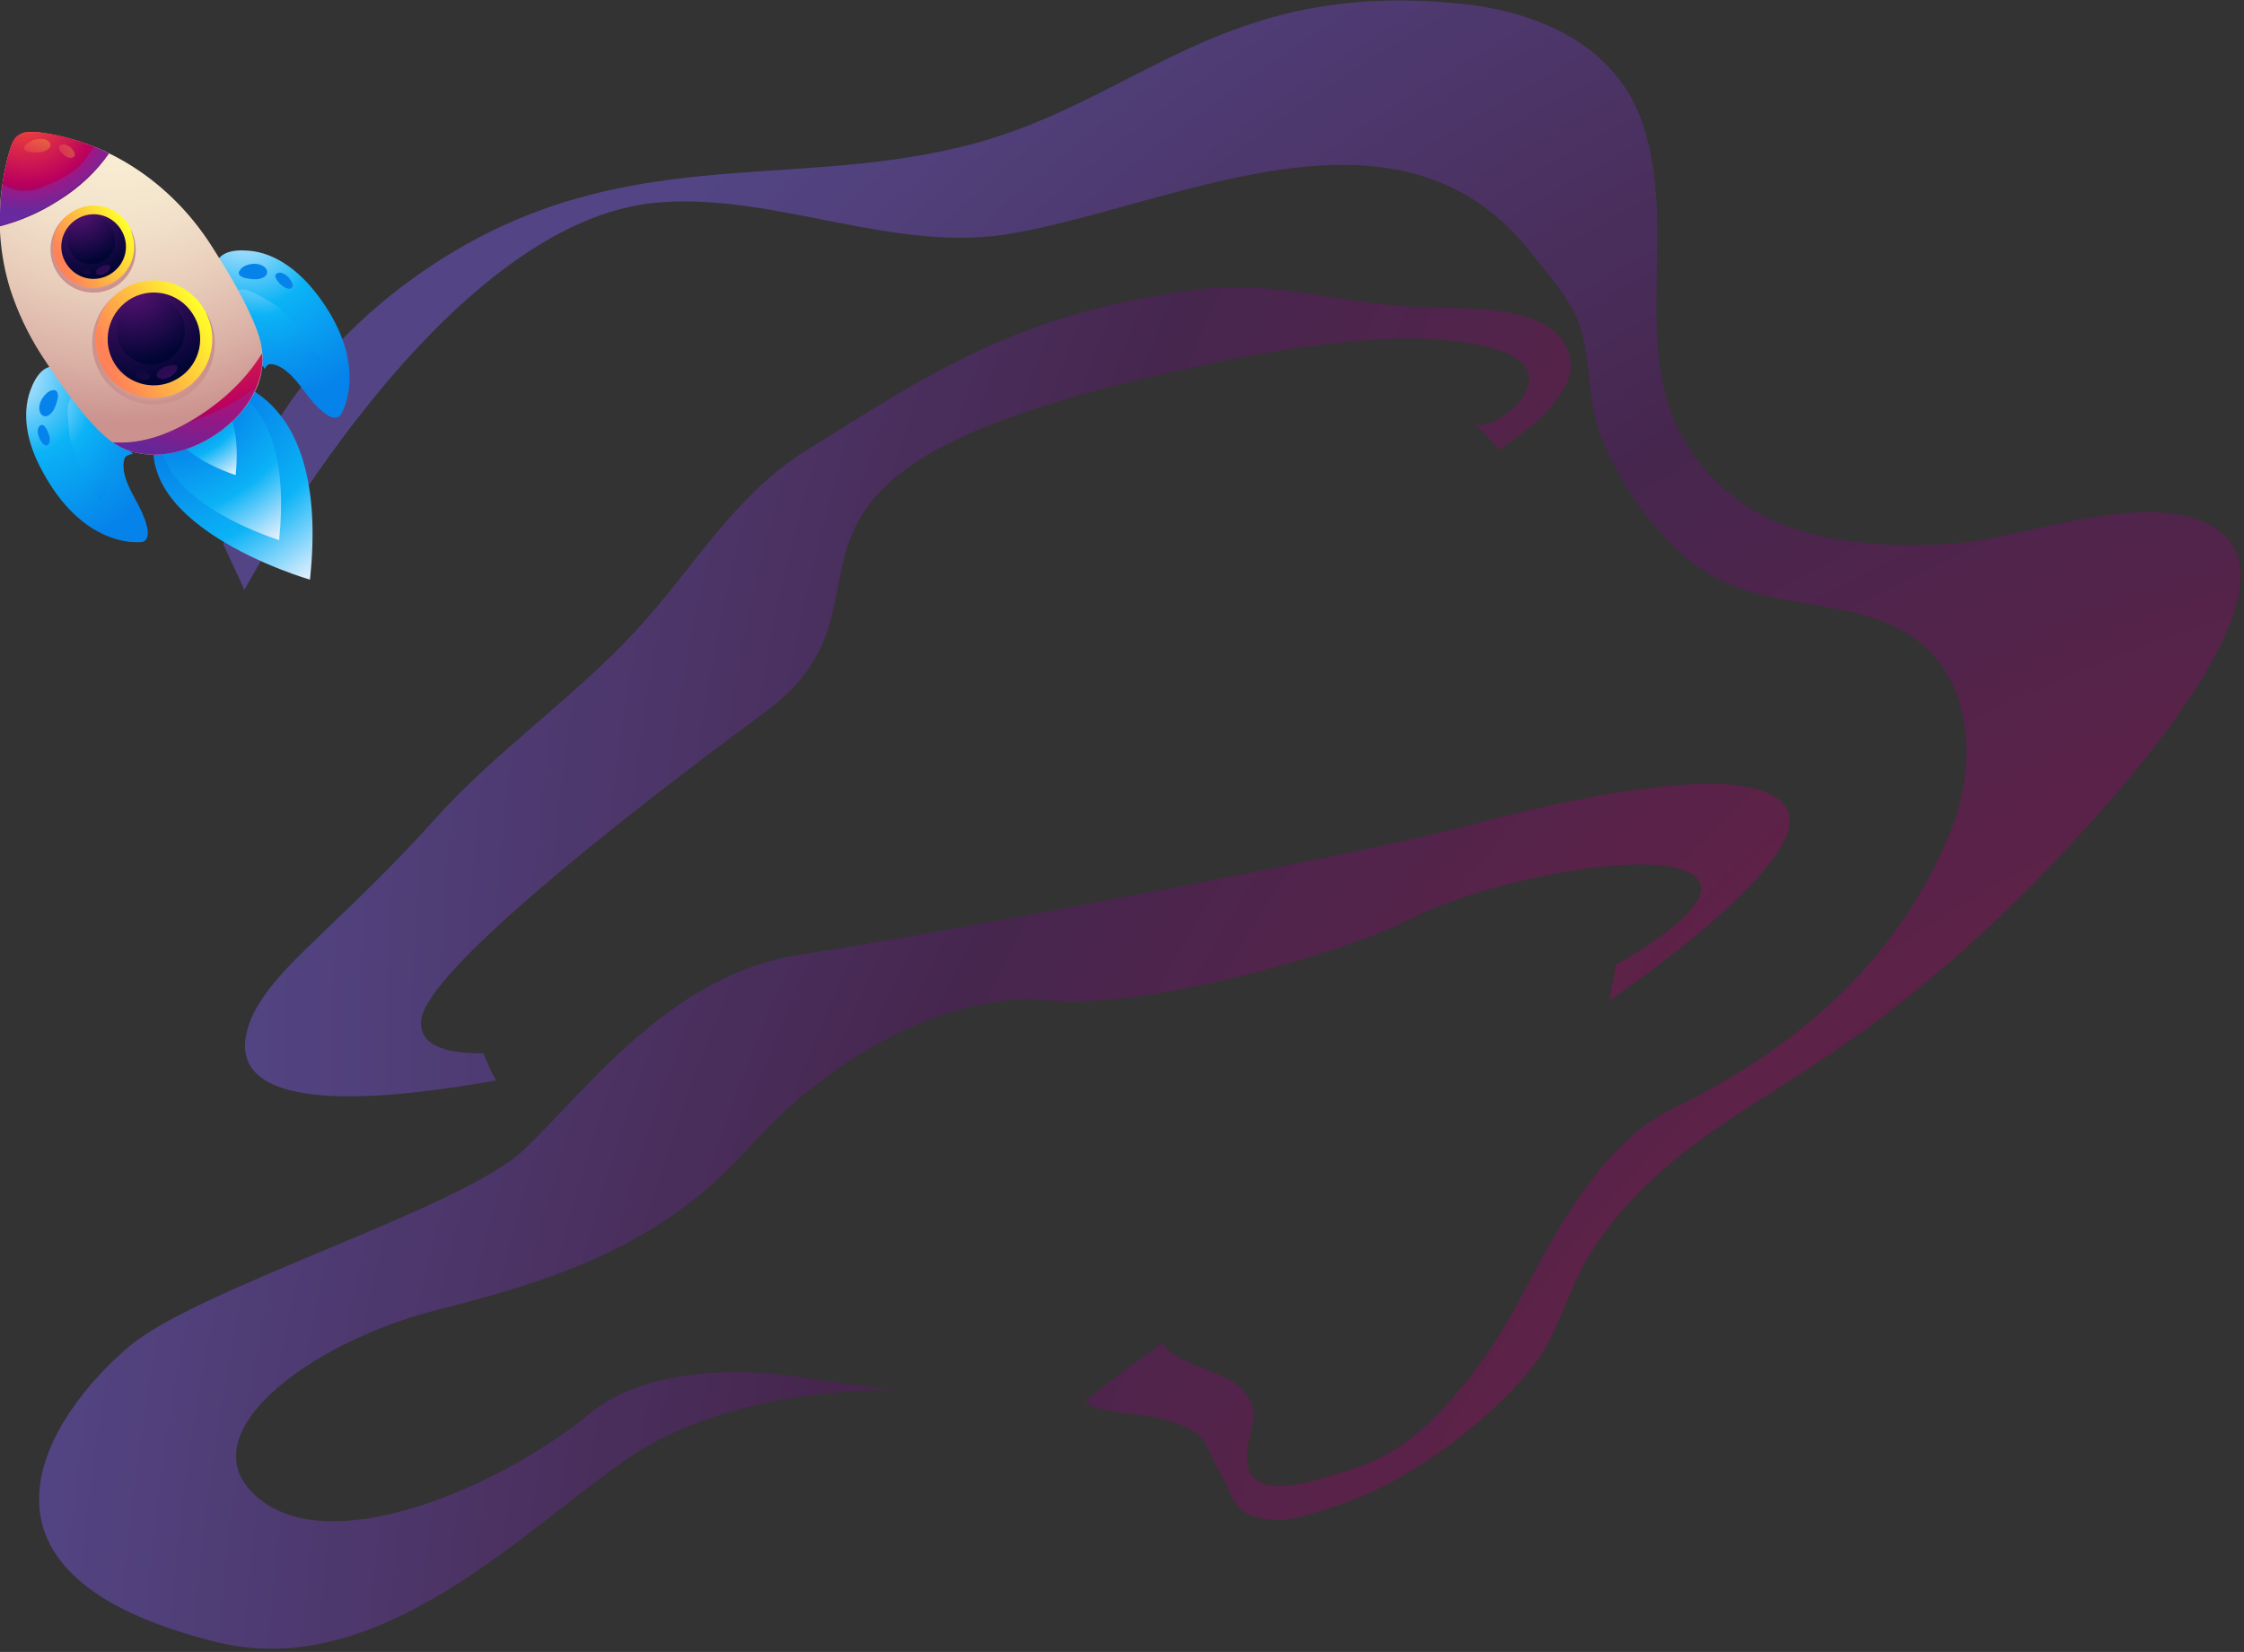 <svg width="459" height="338" viewBox="0 0 459 338" fill="none" xmlns="http://www.w3.org/2000/svg">
<rect x="0" y="0" width="459" height="338" fill="#333333" stroke="none"/>
<path opacity="0.4" fill-rule="evenodd" clip-rule="evenodd" d="M60.7 223.4C73.8 226.1 95 222.1 101.5 221.1C100.5 219.3 99.6 217.4 98.9 215.5C93 215.6 85.3 214.6 86.2 208.5C87.6 198.8 124.5 169.3 156.5 145.7C188.5 122.1 144.9 98.8 233 77.7C250.1 73.6 267.6 70 285.2 69.3C291.5 69 319.9 69.6 311.1 81.8C309.1 84.5 304 88.2 301.1 86.5C300.9 86.3 300.9 86.3 301.1 86.5C304.4 88.9 306.5 92.1 306.5 92.1C306.5 92.1 314.4 86.8 316.5 84.1C319.3 80.6 322 77.7 321.1 73.1C318.9 62.3 300.4 63.1 291.6 62.9C276.7 62.6 260.8 57.3 246 59.1C207.4 63.8 188.8 77.5 165.3 91.9C150.2 101.2 141.9 116.2 130.2 128.9C117.3 142.9 101.1 153.9 88.5 168.1C80.9 176.6 72.8 184.3 64.7 192.1C59.6 197.1 52.1 204 50.5 211.1C48.7 218.3 53.4 221.9 60.7 223.4Z" fill="url(#paint0_radial_932_742)"/>
<path opacity="0.4" d="M256.2 291.3C256.5 289.4 256.5 287.6 255.2 285.7C253.1 282.4 249.2 281.2 245.8 279.9C245.4 279.8 236.2 275.9 238.4 274.4C232.8 278.3 226.9 282.5 221.8 287C227.5 289.8 233.5 288.9 239.4 290.8C247.6 293.5 245.8 295 249.4 301C252.7 306.6 251.6 310.1 260.4 311C264.5 311.4 272.2 308.5 276.4 307C289.2 302.3 304.7 290.6 313.2 280C318.9 272.9 320.6 263.8 325.4 256.3C337.8 236.8 356.3 228 374.6 215.5C391.6 204 407.1 190.3 421.1 175.4C428.9 167.1 472 121.7 453.9 108.6C441.1 99.3 414.9 109.8 400.9 111.1C387 112.4 367.4 111.3 355.9 102.6C328.2 81.6 344.7 53.4 336.3 26.2C331.2 9.6 315.2 2.5 299.1 0.8C249.1 -4.5 232.4 21.5 196.4 30.1C160.4 38.8 127.1 29.4 89.7 53.4C52.3 77.4 45.7 111.4 45.7 111.4L50 120.7C50 120.7 90.3 44.7 135 41.4C159.4 39.6 183 52.1 207.4 47.7C241.5 41.6 286.5 17.3 313.4 52C316.8 56.4 321 60.8 322.9 66C325.6 73.5 324.5 82.1 327.6 89.7C331.9 100.4 340.7 112.7 350.9 118.2C363.1 124.8 378.6 122.4 390.4 129.8C403.9 138.2 404.4 156.9 399 170C387.9 197.4 366.9 214.8 341.8 227C327.9 233.8 318.4 251.6 311.4 264.9C307.1 273.1 302.1 280.6 295.9 287.4C288.2 295.9 282.4 299.1 271.7 302.1C265.5 303.9 253.5 307.5 255.2 295.9C255.5 294.4 256 292.8 256.2 291.3Z" fill="url(#paint1_radial_932_742)"/>
<path opacity="0.4" d="M184.4 284.7C181.7 284 151.7 284 131.1 296.7C110.5 309.4 79.4 344.6 44.4 336C-12.6 322 10.4 289 26.4 275.5C40.6 263.5 94.4 247.3 107.1 235.3C119.8 223.3 137.1 199.3 163.8 195.3C190.5 191.3 279.3 174.6 300 169C320.7 163.4 359.5 154.8 365.5 165.5C371.5 176.2 329.2 204.7 329.2 204.7L330.5 197.4C330.5 197.4 355.2 184.1 345.8 178.7C336.4 173.3 302 180.9 288.5 188C274.9 195.1 233.8 206.7 214.5 204.7C195.2 202.7 170.8 215.2 153.5 234.5C136.2 253.8 116.2 261.3 89.5 268C62.8 274.7 37.3 294.2 53.2 306.8C69.1 319.4 104.4 302.7 120.4 289.4C136.4 276.1 165.7 282.1 165.7 282.1L184.4 284.7Z" fill="url(#paint2_radial_932_742)"/>
<g clip-path="url(#clip0_932_742)">
<path d="M44.5 77.4C44.5 77.4 67.7 78.4 63.4 118.6C63.4 118.6 22.8 106.9 33 85C34.5 81.8 39.4 76.8 44.5 77.4Z" fill="url(#paint3_radial_932_742)"/>
<path d="M43.1 78.1C43.1 78.1 60.3 78.9 57.1 110.5C57.1 110.5 26.4 101.2 33.9 83.9C35 81.4 39.2 77.6 43.1 78.1Z" fill="url(#paint4_radial_932_742)"/>
<path d="M40.4 79.2C40.4 79.2 50 79.6 48.2 97.2C48.2 97.2 31.1 92 35.3 82.4C35.9 81 38.2 78.9 40.4 79.2Z" fill="url(#paint5_radial_932_742)"/>
<path d="M52.4 76.3C48.7 68 36.1 50 50.9 51.3C56.2 51.7 61 55.3 64.6 59.9C75.9 74.4 69.9 84.5 69.9 84.5C69.9 84.5 68.6 88.6 62 79.6C55.4 70.5 52.4 76.3 52.4 76.3Z" fill="url(#paint6_radial_932_742)"/>
<path d="M48.7 59.3C49 59.2 49.3 59.2 49.7 59.2C50.6 59.3 51.6 59.8 52.5 60.2C53.6 60.8 57 62.5 57.7 63.7C57.7 63.6 57.5 63.5 57.5 63.5C61 66.5 64.5 70.6 66.3 75C67.1 76.9 68.8 80.4 67.3 82C65.6 83.8 62.9 79.7 61.8 78.2C56.5 70.9 54.1 75.5 54.1 75.5C52.3 71.6 48.1 65 47.4 60.4C48 59.9 48.2 59.5 48.7 59.3Z" fill="url(#paint7_radial_932_742)"/>
<path d="M45.6 62.6C45.6 62.6 45.6 62.7 45.7 62.7C47.2 65.8 49.6 68.7 52.4 70.2C54.3 71.2 56.3 72.2 58.2 72.9C59.8 73.5 61.6 73.9 63.2 73.9C64.5 73.8 65.9 73.9 67 73.5C68.5 72.9 69.7 72.5 70.7 71.8C72.7 79.7 69.8 84.5 69.8 84.5C69.8 84.5 68.5 88.6 61.9 79.6C55.3 70.5 52.3 76.3 52.3 76.3C50.8 72.7 47.6 67.4 45.6 62.6Z" fill="url(#paint8_radial_932_742)"/>
<path d="M50.2 56.9C51.1 57.1 52.3 57.2 52.8 57.1C56 56.6 54.7 53.7 51.6 54C50.6 54.1 49.7 54.5 49.3 55C48.3 56.1 49.1 56.6 50.2 56.9Z" fill="url(#paint9_radial_932_742)"/>
<path d="M56.4 56.8C56.6 57.4 57.3 58.2 57.8 58.5C59 59.5 60.6 59.2 59.5 57.4C59.1 56.6 57.8 55.6 57 55.8C56.3 56 56.2 56.4 56.4 56.8Z" fill="url(#paint10_radial_932_742)"/>
<path d="M28.4 91.7C22.4 84.9 11.3 66 6.2 79.9C4.4 84.9 5.6 90.7 8.4 95.9C16.9 112.3 28.6 110.9 28.6 110.9C28.6 110.9 32.9 111.5 27.4 101.7C22 92 28.4 91.7 28.4 91.7Z" fill="url(#paint11_radial_932_742)"/>
<path d="M14.6 81.3C14.4 81.5 14.3 81.8 14.1 82.2C13.8 83.1 13.8 84.2 13.9 85.2C14 86.5 14.1 90.3 14.9 91.3C14.9 91.2 14.8 91.1 14.8 91C16 95.4 18.3 100.4 21.6 103.8C23 105.3 25.5 108.3 27.5 107.6C29.8 106.8 27.2 102.6 26.4 101C22 93.1 27.2 92.9 27.2 92.9C24.4 89.7 20.1 83.1 16.2 80.5C15.4 80.8 14.9 80.9 14.6 81.3Z" fill="url(#paint12_radial_932_742)"/>
<path d="M18.8 79.8C18.8 79.8 18.8 79.9 18.9 79.9C21.1 82.5 22.7 85.9 22.9 89.1C23.1 91.3 23.1 93.4 22.9 95.5C22.7 97.2 22.4 99 21.7 100.4C21.1 101.5 20.6 102.8 19.7 103.7C18.5 104.8 17.7 105.7 16.6 106.4C22.9 111.5 28.6 110.9 28.6 110.9C28.6 110.9 32.9 111.5 27.4 101.7C21.9 91.9 28.4 91.6 28.4 91.6C25.9 88.7 22.4 83.6 18.8 79.8Z" fill="url(#paint13_radial_932_742)"/>
<path d="M11.8 81.6C11.6 82.5 11.2 83.6 10.9 84C9.1 86.7 7 84.3 8.6 81.6C9.1 80.8 9.8 80.1 10.5 79.9C11.7 79.5 12 80.5 11.8 81.6Z" fill="url(#paint14_radial_932_742)"/>
<path d="M9.1 87.2C9.6 87.7 9.9 88.6 10.1 89.2C10.5 90.7 9.6 92.1 8.4 90.3C7.9 89.6 7.4 88 8 87.3C8.3 86.8 8.8 86.9 9.1 87.2Z" fill="url(#paint15_radial_932_742)"/>
<path d="M3.9 27.7C4.9 27 6.3 26.9 7.8 27.1C21.9 28.7 35 37.4 43.2 50.2C46.3 55 49.3 60 51.6 65.2C53.8 70.1 54.5 74 52.7 78.8C49.5 87 39.3 93.5 30.5 93C25.4 92.7 22.2 90.4 18.6 86.4C14.8 82.1 11.5 77.3 8.4 72.5C5.7 68.3 3.6 63.8 2.1 59.2C-0.1 52.1 -0.6 44.7 0.5 37.7C0.9 35 1.5 32.1 2.4 29.6C2.8 28.7 3.2 28.1 3.9 27.7Z" fill="url(#paint16_radial_932_742)"/>
<path opacity="0.5" d="M2.2 59.1C2 58.5 1.8 57.8 1.7 57.2C4.3 61.8 7.3 66.2 10.6 70.2C15.9 76.6 22 83 30.4 84.9C38.9 86.7 47.2 83.4 52.7 76.9C52.8 76.8 52.9 76.7 52.9 76.6C53 76.5 53.1 76.3 53.3 76.2C53.4 76 53.5 75.9 53.6 75.7C53.4 76.7 53.2 77.7 52.8 78.8C49.5 87 39.3 93.5 30.5 93C25.4 92.7 22.2 90.4 18.6 86.4C14.8 82.1 11.5 77.3 8.4 72.5C5.8 68.3 3.6 63.8 2.2 59.1Z" fill="url(#paint17_radial_932_742)"/>
<g opacity="0.4">
<path opacity="0.4" d="M28.6 86.7C27.8 86.5 26.7 86.4 26.2 86.4C23.1 86.7 23.8 89.2 26.7 89.1C27.6 89.1 28.6 88.8 29.1 88.4C30.2 87.5 29.6 87 28.6 86.7Z" fill="url(#paint18_radial_932_742)"/>
<path opacity="0.4" d="M22.7 86.5C22.6 85.9 22.1 85.3 21.7 85C20.7 84.1 19.2 84.3 19.8 85.9C20.1 86.6 21.1 87.6 21.9 87.4C22.6 87.2 22.8 86.9 22.7 86.5Z" fill="url(#paint19_radial_932_742)"/>
</g>
<path d="M30.5 93C27.6 92.8 25.2 92 23.1 90.5C27.1 90.8 32.6 90.1 39.9 85.6C47.5 80.9 51.5 75.7 53.6 72.3C53.8 74.4 53.5 76.5 52.6 78.8C49.5 87 39.3 93.5 30.5 93Z" fill="url(#paint20_radial_932_742)"/>
<path opacity="0.3" d="M41 85.5C45.2 84 49 81.8 52.5 79.1C49.2 87.2 39.2 93.6 30.5 93C27.6 92.8 25.2 92 23.1 90.5C26.8 90.8 31.8 90.2 38.4 86.5C39.3 86.2 40.1 85.8 41 85.5Z" fill="url(#paint21_radial_932_742)"/>
<path d="M11.9 41.1C8 43.6 3.9 45.3 4.95911e-05 46.3C-0.1 43.4 0.1 40.5 0.5 37.6C0.9 34.9 1.5 32 2.4 29.5C2.7 28.6 3.2 28 3.8 27.6C4.8 26.9 6.2 26.8 7.7 27C12.8 27.6 17.7 29.1 22.3 31.4C19.8 35 16.3 38.4 11.9 41.1Z" fill="url(#paint22_radial_932_742)"/>
<path opacity="0.3" d="M0.5 37.7C2.6 39 5.2 39.5 7.6 38.7C11.1 37.4 15.3 35.6 17.6 32.4C17.8 32.1 18 31.8 18.2 31.4C18.6 31 18.9 30.5 19.3 30C20.3 30.4 21.3 30.9 22.3 31.3C19.7 34.9 16.1 38.2 11.8 41C7.9 43.5 3.8 45.2 -0.1 46.2C5.14984e-05 43.4 0.1 40.6 0.5 37.7Z" fill="url(#paint23_radial_932_742)"/>
<g opacity="0.5">
<path opacity="0.5" d="M6.1 31.1C7 31.2 8.1 31.2 8.5 31.1C11.5 30.4 10.5 28 7.6 28.5C6.7 28.6 5.8 29.1 5.3 29.6C4.5 30.5 5.2 30.9 6.1 31.1Z" fill="url(#paint24_linear_932_742)"/>
<path opacity="0.5" d="M12.1 30.5C12.3 31 12.9 31.6 13.3 31.9C14.4 32.7 15.9 32.3 15 30.8C14.6 30.2 13.5 29.3 12.7 29.6C12.1 29.7 11.9 30.1 12.1 30.5Z" fill="url(#paint25_linear_932_742)"/>
</g>
<path d="M20.9 77C24.7 82.8 32.4 84.6 38.2 80.8C44 77.1 45.7 69.3 41.9 63.5C38.1 57.7 30.4 55.9 24.6 59.7C18.8 63.4 17.1 71.1 20.9 77Z" fill="url(#paint26_radial_932_742)"/>
<path d="M21.4 75.9C25 81.5 32.4 83.1 37.9 79.5C43.5 75.9 45.1 68.5 41.5 63C37.9 57.4 30.5 55.8 25 59.4C19.5 62.9 17.9 70.3 21.4 75.9Z" fill="url(#paint27_linear_932_742)"/>
<path d="M21.3 73.2C20.3 71.7 19.8 70 19.6 68.3C19.9 64.8 21.8 61.4 25 59.3C30.6 55.7 37.9 57.3 41.5 62.9C41.8 63.3 42 63.7 42.2 64.1C43.4 68.8 41.5 73.9 37.3 76.6C31.9 80.1 24.8 78.6 21.3 73.2Z" fill="url(#paint28_linear_932_742)"/>
<path d="M23.5 74.5C26.3 78.9 32.2 80.2 36.6 77.3C41 74.5 42.3 68.6 39.4 64.2C36.6 59.8 30.7 58.5 26.3 61.4C22 64.3 20.7 70.1 23.5 74.5Z" fill="url(#paint29_radial_932_742)"/>
<path d="M25 71.4C27.1 74.6 31.4 75.6 34.6 73.5C37.8 71.4 38.8 67.1 36.7 63.9C34.6 60.7 30.3 59.7 27.1 61.8C23.8 63.9 22.9 68.1 25 71.4Z" fill="url(#paint30_radial_932_742)"/>
<path d="M35.1 74.7C34.4 74.8 33.5 75.1 33.2 75.3C30.9 76.6 32.4 78.3 34.6 77.2C35.3 76.9 35.9 76.3 36.1 75.8C36.6 74.8 36 74.6 35.1 74.7Z" fill="url(#paint31_radial_932_742)"/>
<path d="M30.5 76.7C30.2 76.3 29.6 76 29.2 75.9C28.1 75.6 27 76.2 28.1 77.2C28.6 77.6 29.7 78 30.2 77.6C30.7 77.3 30.7 76.9 30.5 76.7Z" fill="url(#paint32_radial_932_742)"/>
<path d="M11.7 55.8C14.3 59.9 19.7 61.1 23.8 58.5C27.8 55.9 29 50.5 26.4 46.4C23.8 42.3 18.4 41.1 14.3 43.7C10.3 46.3 9.1 51.7 11.7 55.8Z" fill="url(#paint33_radial_932_742)"/>
<path d="M12.1 55C14.6 58.9 19.7 60 23.6 57.5C27.5 55 28.6 49.9 26.1 46C23.6 42.1 18.5 41 14.6 43.5C10.8 46 9.6 51.1 12.1 55Z" fill="url(#paint34_linear_932_742)"/>
<path d="M12.1 53.1C11.4 52 11 50.9 10.9 49.7C11.1 47.2 12.4 44.9 14.7 43.4C18.6 40.9 23.7 42 26.2 45.9C26.4 46.2 26.5 46.5 26.7 46.7C27.5 50 26.2 53.5 23.2 55.4C19.4 58 14.5 56.9 12.1 53.1Z" fill="url(#paint35_linear_932_742)"/>
<path d="M13.6 54C15.6 57.1 19.6 58 22.7 56C25.8 54 26.7 50 24.7 46.9C22.7 43.8 18.7 42.9 15.6 44.9C12.5 46.9 11.6 51 13.6 54Z" fill="url(#paint36_radial_932_742)"/>
<path d="M14.6 51.8C16 54.1 19 54.7 21.3 53.3C23.6 51.9 24.2 48.9 22.8 46.6C21.4 44.3 18.4 43.7 16.1 45.1C13.8 46.6 13.1 49.6 14.6 51.8Z" fill="url(#paint37_radial_932_742)"/>
<path d="M21.7 54.2C21.2 54.3 20.6 54.5 20.4 54.7C18.8 55.6 19.8 56.8 21.4 56C21.9 55.8 22.3 55.4 22.5 55C22.7 54.2 22.3 54.1 21.7 54.2Z" fill="url(#paint38_radial_932_742)"/>
<path d="M18.5 55.5C18.3 55.2 17.9 55 17.6 54.9C16.8 54.7 16.1 55.1 16.8 55.8C17.1 56.1 17.9 56.4 18.3 56.1C18.6 56 18.6 55.7 18.5 55.5Z" fill="url(#paint39_radial_932_742)"/>
</g>
<defs>
<radialGradient id="paint0_radial_932_742" cx="0" cy="0" r="1" gradientUnits="userSpaceOnUse" gradientTransform="translate(620.052 161.445) rotate(153.521) scale(590.839 520.64)">
<stop stop-color="#FF5731"/>
<stop offset="0.38" stop-color="#BA005E"/>
<stop offset="0.707" stop-color="#621276"/>
<stop offset="0.997" stop-color="#8160FF"/>
</radialGradient>
<radialGradient id="paint1_radial_932_742" cx="0" cy="0" r="1" gradientUnits="userSpaceOnUse" gradientTransform="translate(546.304 432.332) rotate(180) scale(565.43)">
<stop stop-color="#FF5731"/>
<stop offset="0.38" stop-color="#BA005E"/>
<stop offset="0.707" stop-color="#621276"/>
<stop offset="0.997" stop-color="#8160FF"/>
</radialGradient>
<radialGradient id="paint2_radial_932_742" cx="0" cy="0" r="1" gradientUnits="userSpaceOnUse" gradientTransform="translate(550.938 372.797) rotate(180) scale(558.128)">
<stop stop-color="#FF5731"/>
<stop offset="0.38" stop-color="#BA005E"/>
<stop offset="0.707" stop-color="#621276"/>
<stop offset="0.997" stop-color="#8160FF"/>
</radialGradient>
<radialGradient id="paint3_radial_932_742" cx="0" cy="0" r="1" gradientUnits="userSpaceOnUse" gradientTransform="translate(39.196 84.216) rotate(53.364) scale(42.848 61.517)">
<stop offset="0.188" stop-color="#0683EA"/>
<stop offset="0.603" stop-color="#0BB3F6"/>
<stop offset="1" stop-color="#F2F4FF"/>
</radialGradient>
<radialGradient id="paint4_radial_932_742" cx="0" cy="0" r="1" gradientUnits="userSpaceOnUse" gradientTransform="translate(38.666 83.418) rotate(54.971) scale(33.027 46.72)">
<stop offset="0.188" stop-color="#0683EA"/>
<stop offset="0.603" stop-color="#0BB3F6"/>
<stop offset="1" stop-color="#F2F4FF"/>
</radialGradient>
<radialGradient id="paint5_radial_932_742" cx="0" cy="0" r="1" gradientUnits="userSpaceOnUse" gradientTransform="translate(37.901 82.105) rotate(54.971) scale(18.401 26.03)">
<stop offset="0.188" stop-color="#0683EA"/>
<stop offset="0.603" stop-color="#0BB3F6"/>
<stop offset="1" stop-color="#F2F4FF"/>
</radialGradient>
<radialGradient id="paint6_radial_932_742" cx="0" cy="0" r="1" gradientUnits="userSpaceOnUse" gradientTransform="translate(48.71 44.459) rotate(147.297) scale(39.704 48.07)">
<stop stop-color="#F2F4FF"/>
<stop offset="0.397" stop-color="#0BB3F6"/>
<stop offset="0.812" stop-color="#0683EA"/>
</radialGradient>
<radialGradient id="paint7_radial_932_742" cx="0" cy="0" r="1" gradientUnits="userSpaceOnUse" gradientTransform="translate(50.868 50.459) rotate(147.297) scale(30.91 37.424)">
<stop stop-color="#F2F4FF"/>
<stop offset="0.397" stop-color="#0BB3F6"/>
<stop offset="0.812" stop-color="#0683EA"/>
</radialGradient>
<radialGradient id="paint8_radial_932_742" cx="0" cy="0" r="1" gradientUnits="userSpaceOnUse" gradientTransform="translate(48.709 44.458) rotate(147.297) scale(39.704 48.071)">
<stop stop-color="#F2F4FF"/>
<stop offset="0.397" stop-color="#0BB3F6"/>
<stop offset="0.812" stop-color="#0683EA"/>
</radialGradient>
<radialGradient id="paint9_radial_932_742" cx="0" cy="0" r="1" gradientUnits="userSpaceOnUse" gradientTransform="translate(59.124 -42.861) rotate(129.826) scale(33.353 39.23)">
<stop stop-color="#F2F4FF"/>
<stop offset="0.397" stop-color="#0BB3F6"/>
<stop offset="0.812" stop-color="#0683EA"/>
</radialGradient>
<radialGradient id="paint10_radial_932_742" cx="0" cy="0" r="1" gradientUnits="userSpaceOnUse" gradientTransform="translate(74.701 -23.473) rotate(-175.343) scale(34.995 37.411)">
<stop stop-color="#F2F4FF"/>
<stop offset="0.397" stop-color="#0BB3F6"/>
<stop offset="0.812" stop-color="#0683EA"/>
</radialGradient>
<radialGradient id="paint11_radial_932_742" cx="0" cy="0" r="1" gradientUnits="userSpaceOnUse" gradientTransform="translate(1.05 75.061) rotate(-32.703) scale(39.705 48.072)">
<stop stop-color="#F2F4FF"/>
<stop offset="0.397" stop-color="#0BB3F6"/>
<stop offset="0.812" stop-color="#0683EA"/>
</radialGradient>
<radialGradient id="paint12_radial_932_742" cx="0" cy="0" r="1" gradientUnits="userSpaceOnUse" gradientTransform="translate(5.609 79.522) rotate(-32.703) scale(30.911 37.424)">
<stop stop-color="#F2F4FF"/>
<stop offset="0.397" stop-color="#0BB3F6"/>
<stop offset="0.812" stop-color="#0683EA"/>
</radialGradient>
<radialGradient id="paint13_radial_932_742" cx="0" cy="0" r="1" gradientUnits="userSpaceOnUse" gradientTransform="translate(1.051 75.061) rotate(-32.703) scale(39.704 48.07)">
<stop stop-color="#F2F4FF"/>
<stop offset="0.397" stop-color="#0BB3F6"/>
<stop offset="0.812" stop-color="#0683EA"/>
</radialGradient>
<radialGradient id="paint14_radial_932_742" cx="0" cy="0" r="1" gradientUnits="userSpaceOnUse" gradientTransform="translate(-82.685 48.233) rotate(-15.239) scale(33.351 39.224)">
<stop stop-color="#F2F4FF"/>
<stop offset="0.397" stop-color="#0BB3F6"/>
<stop offset="0.812" stop-color="#0683EA"/>
</radialGradient>
<radialGradient id="paint15_radial_932_742" cx="0" cy="0" r="1" gradientUnits="userSpaceOnUse" gradientTransform="translate(-71.553 70.421) rotate(-70.068) scale(35.003 37.419)">
<stop stop-color="#F2F4FF"/>
<stop offset="0.397" stop-color="#0BB3F6"/>
<stop offset="0.812" stop-color="#0683EA"/>
</radialGradient>
<radialGradient id="paint16_radial_932_742" cx="0" cy="0" r="1" gradientUnits="userSpaceOnUse" gradientTransform="translate(23.905 14.685) rotate(147.297) scale(75.64)">
<stop offset="0.056" stop-color="#FAF1D6"/>
<stop offset="0.237" stop-color="#F8EDD3"/>
<stop offset="0.422" stop-color="#F2E1CA"/>
<stop offset="0.609" stop-color="#E8CCBA"/>
<stop offset="0.796" stop-color="#DAB0A5"/>
<stop offset="0.952" stop-color="#CC928E"/>
</radialGradient>
<radialGradient id="paint17_radial_932_742" cx="0" cy="0" r="1" gradientUnits="userSpaceOnUse" gradientTransform="translate(23.907 14.686) rotate(147.297) scale(75.639)">
<stop offset="0.056" stop-color="#FAF1D6"/>
<stop offset="0.237" stop-color="#F8EDD3"/>
<stop offset="0.422" stop-color="#F2E1CA"/>
<stop offset="0.609" stop-color="#E8CCBA"/>
<stop offset="0.796" stop-color="#DAB0A5"/>
<stop offset="0.952" stop-color="#CC928E"/>
</radialGradient>
<radialGradient id="paint18_radial_932_742" cx="0" cy="0" r="1" gradientUnits="userSpaceOnUse" gradientTransform="translate(-9.23 190.628) rotate(-39.767) scale(54.341)">
<stop offset="0.056" stop-color="#FAF1D6"/>
<stop offset="0.237" stop-color="#F8EDD3"/>
<stop offset="0.422" stop-color="#F2E1CA"/>
<stop offset="0.609" stop-color="#E8CCBA"/>
<stop offset="0.796" stop-color="#DAB0A5"/>
<stop offset="0.952" stop-color="#CC928E"/>
</radialGradient>
<radialGradient id="paint19_radial_932_742" cx="0" cy="0" r="1" gradientUnits="userSpaceOnUse" gradientTransform="translate(-20.068 194.209) rotate(7.036) scale(54.343)">
<stop offset="0.056" stop-color="#FAF1D6"/>
<stop offset="0.237" stop-color="#F8EDD3"/>
<stop offset="0.422" stop-color="#F2E1CA"/>
<stop offset="0.609" stop-color="#E8CCBA"/>
<stop offset="0.796" stop-color="#DAB0A5"/>
<stop offset="0.952" stop-color="#CC928E"/>
</radialGradient>
<radialGradient id="paint20_radial_932_742" cx="0" cy="0" r="1" gradientUnits="userSpaceOnUse" gradientTransform="translate(43.812 53.239) rotate(147.297) scale(42.872)">
<stop stop-color="#FF5731"/>
<stop offset="0.698" stop-color="#BA005E"/>
<stop offset="0.948" stop-color="#5E1377"/>
</radialGradient>
<radialGradient id="paint21_radial_932_742" cx="0" cy="0" r="1" gradientUnits="userSpaceOnUse" gradientTransform="translate(43.812 53.237) rotate(147.297) scale(50.417)">
<stop stop-color="#5E1377"/>
<stop offset="0.997" stop-color="#8160FF"/>
</radialGradient>
<radialGradient id="paint22_radial_932_742" cx="0" cy="0" r="1" gradientUnits="userSpaceOnUse" gradientTransform="translate(5.319 22.097) rotate(147.297) scale(22.258)">
<stop stop-color="#FF5731"/>
<stop offset="0.698" stop-color="#BA005E"/>
<stop offset="0.948" stop-color="#5E1377"/>
</radialGradient>
<radialGradient id="paint23_radial_932_742" cx="0" cy="0" r="1" gradientUnits="userSpaceOnUse" gradientTransform="translate(5.32 22.097) rotate(147.297) scale(22.258)">
<stop stop-color="#5E1377"/>
<stop offset="0.997" stop-color="#8160FF"/>
</radialGradient>
<linearGradient id="paint24_linear_932_742" x1="9.331" y1="28.16" x2="6.147" y2="31.608" gradientUnits="userSpaceOnUse">
<stop stop-color="#FFFF29"/>
<stop offset="1" stop-color="#FF7E59"/>
</linearGradient>
<linearGradient id="paint25_linear_932_742" x1="15.238" y1="30.878" x2="12.03" y2="30.904" gradientUnits="userSpaceOnUse">
<stop stop-color="#FFFF29"/>
<stop offset="1" stop-color="#FF7E59"/>
</linearGradient>
<radialGradient id="paint26_radial_932_742" cx="0" cy="0" r="1" gradientUnits="userSpaceOnUse" gradientTransform="translate(31.389 70.233) rotate(147.297) scale(12.524)">
<stop offset="0.056" stop-color="#FAF1D6"/>
<stop offset="0.237" stop-color="#F8EDD3"/>
<stop offset="0.422" stop-color="#F2E1CA"/>
<stop offset="0.609" stop-color="#E8CCBA"/>
<stop offset="0.796" stop-color="#DAB0A5"/>
<stop offset="0.952" stop-color="#CC928E"/>
</radialGradient>
<linearGradient id="paint27_linear_932_742" x1="41.545" y1="62.969" x2="21.434" y2="75.882" gradientUnits="userSpaceOnUse">
<stop stop-color="#FFFF29"/>
<stop offset="1" stop-color="#FF7E59"/>
</linearGradient>
<linearGradient id="paint28_linear_932_742" x1="40.813" y1="61.829" x2="21.842" y2="74.01" gradientUnits="userSpaceOnUse">
<stop stop-color="#FFFF29"/>
<stop offset="1" stop-color="#FF7E59"/>
</linearGradient>
<radialGradient id="paint29_radial_932_742" cx="0" cy="0" r="1" gradientUnits="userSpaceOnUse" gradientTransform="translate(26.277 55.975) rotate(147.297) scale(22.53)">
<stop offset="0.052" stop-color="#5E1377"/>
<stop offset="1" stop-color="#000534"/>
</radialGradient>
<radialGradient id="paint30_radial_932_742" cx="0" cy="0" r="1" gradientUnits="userSpaceOnUse" gradientTransform="translate(26.994 57.733) rotate(147.297) scale(16.566)">
<stop offset="0.052" stop-color="#5E1377"/>
<stop offset="1" stop-color="#000534"/>
</radialGradient>
<radialGradient id="paint31_radial_932_742" cx="0" cy="0" r="1" gradientUnits="userSpaceOnUse" gradientTransform="translate(43.937 93.957) rotate(-64.811) scale(35.768)">
<stop offset="0.052" stop-color="#5E1377"/>
<stop offset="1" stop-color="#000534"/>
</radialGradient>
<radialGradient id="paint32_radial_932_742" cx="0" cy="0" r="1" gradientUnits="userSpaceOnUse" gradientTransform="translate(36.833 104.904) rotate(-18.011) scale(35.788)">
<stop offset="0.052" stop-color="#5E1377"/>
<stop offset="1" stop-color="#000534"/>
</radialGradient>
<radialGradient id="paint33_radial_932_742" cx="0" cy="0" r="1" gradientUnits="userSpaceOnUse" gradientTransform="translate(19.069 51.046) rotate(147.297) scale(8.741)">
<stop offset="0.056" stop-color="#FAF1D6"/>
<stop offset="0.237" stop-color="#F8EDD3"/>
<stop offset="0.422" stop-color="#F2E1CA"/>
<stop offset="0.609" stop-color="#E8CCBA"/>
<stop offset="0.796" stop-color="#DAB0A5"/>
<stop offset="0.952" stop-color="#CC928E"/>
</radialGradient>
<linearGradient id="paint34_linear_932_742" x1="26.156" y1="45.976" x2="12.12" y2="54.989" gradientUnits="userSpaceOnUse">
<stop stop-color="#FFFF29"/>
<stop offset="1" stop-color="#FF7E59"/>
</linearGradient>
<linearGradient id="paint35_linear_932_742" x1="25.646" y1="45.181" x2="12.406" y2="53.682" gradientUnits="userSpaceOnUse">
<stop stop-color="#FFFF29"/>
<stop offset="1" stop-color="#FF7E59"/>
</linearGradient>
<radialGradient id="paint36_radial_932_742" cx="0" cy="0" r="1" gradientUnits="userSpaceOnUse" gradientTransform="translate(15.502 41.096) rotate(147.297) scale(15.724)">
<stop offset="0.052" stop-color="#5E1377"/>
<stop offset="1" stop-color="#000534"/>
</radialGradient>
<radialGradient id="paint37_radial_932_742" cx="0" cy="0" r="1" gradientUnits="userSpaceOnUse" gradientTransform="translate(16.001 42.323) rotate(147.297) scale(11.563)">
<stop offset="0.052" stop-color="#5E1377"/>
<stop offset="1" stop-color="#000534"/>
</radialGradient>
<radialGradient id="paint38_radial_932_742" cx="0" cy="0" r="1" gradientUnits="userSpaceOnUse" gradientTransform="translate(27.82 67.601) rotate(-64.811) scale(24.955)">
<stop offset="0.052" stop-color="#5E1377"/>
<stop offset="1" stop-color="#000534"/>
</radialGradient>
<radialGradient id="paint39_radial_932_742" cx="0" cy="0" r="1" gradientUnits="userSpaceOnUse" gradientTransform="translate(22.871 75.253) rotate(-18.011) scale(24.989)">
<stop offset="0.052" stop-color="#5E1377"/>
<stop offset="1" stop-color="#000534"/>
</radialGradient>
<clipPath id="clip0_932_742">
<rect width="71.5" height="91.6" fill="white" transform="matrix(-1 0 0 1 71.5 27)"/>
</clipPath>
</defs>
</svg>
